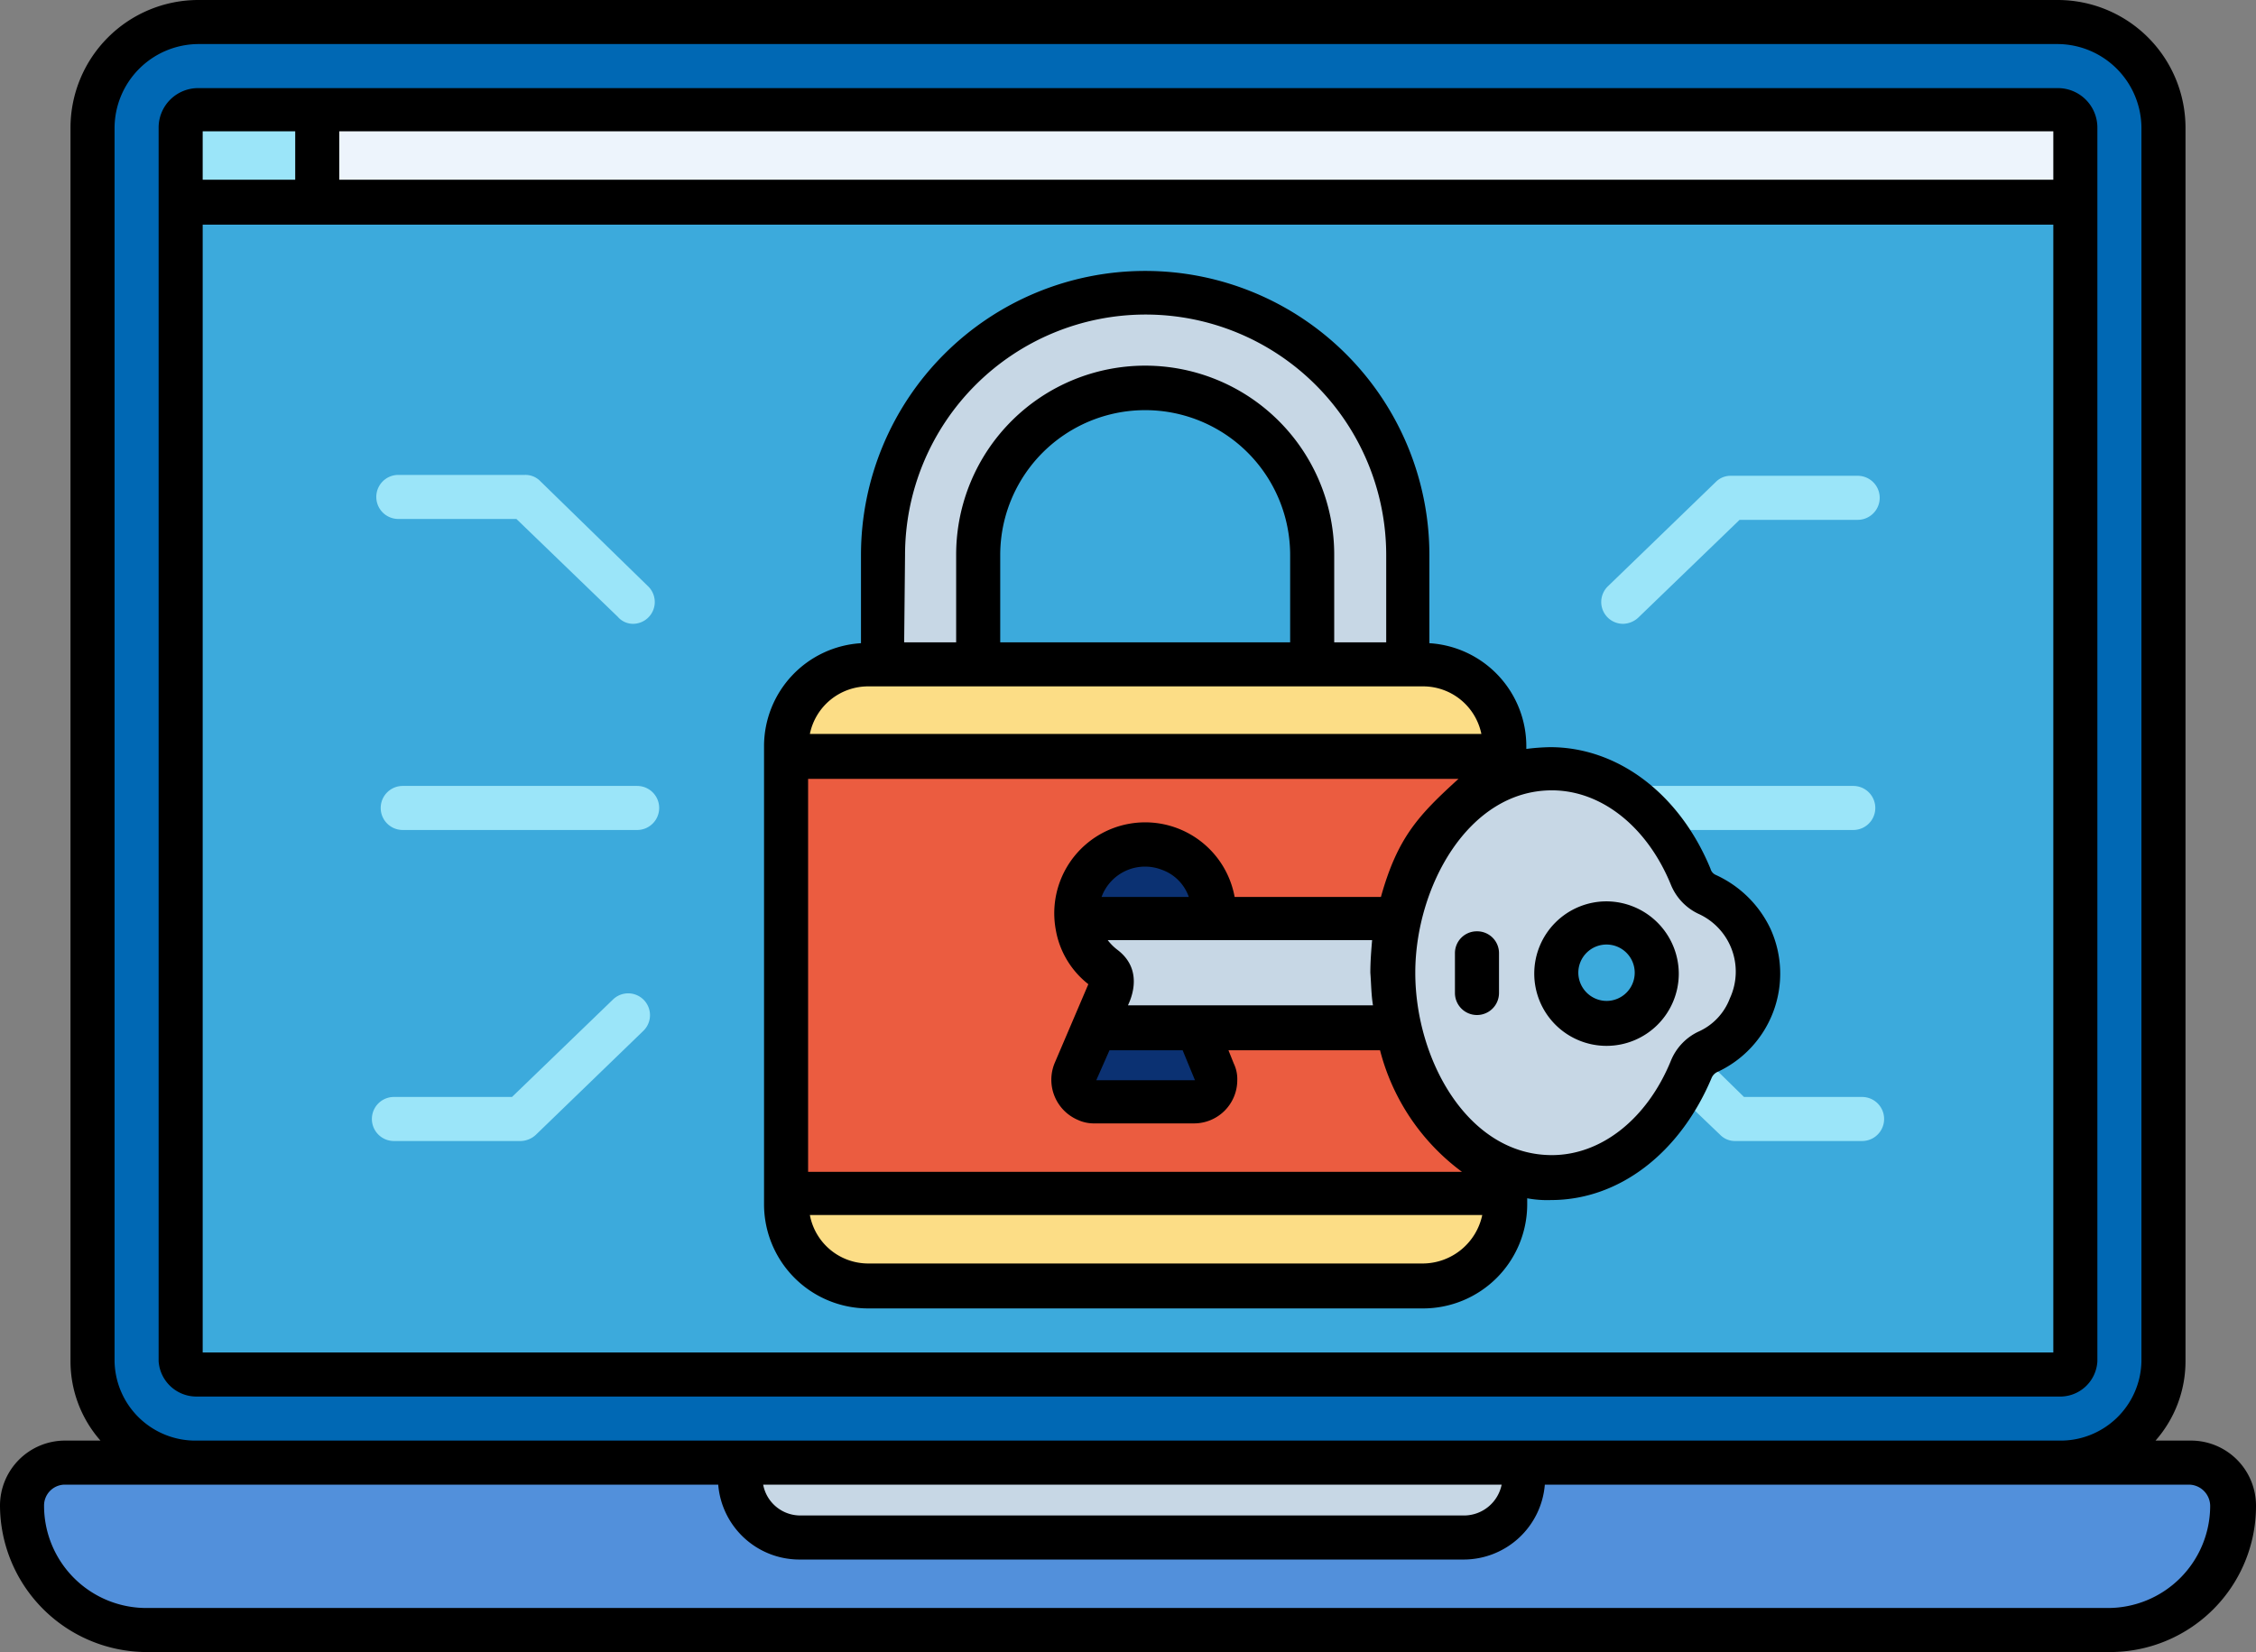 <svg xmlns="http://www.w3.org/2000/svg" width="256" height="187.5" viewBox="0 0 256 187.5"><rect x="0" y="0" width="256" height="187.5" fill="#808080" stroke="none"/><defs><style>.a{fill:#0068b4;}.b{fill:#3caadc;}.c{fill:#edf4fc;}.d{fill:#9be5f9;}.e{fill:#5290db;}.f{fill:#c7d7e5;}.g{fill:#fcdd86;}.h{fill:#eb5c40;}.i{fill:#0b3172;}</style></defs><g transform="translate(0 -34.3)"><path class="a" d="M233.5,36.8H22.5a12.035,12.035,0,0,0-12,12V189.7a11.768,11.768,0,0,0,11.9,10.6H233.6a11.768,11.768,0,0,0,11.9-10.6V48.8a11.971,11.971,0,0,0-12-12Z"/><path class="b" d="M233.6,190.2a1.75,1.75,0,0,0,1.9-1.4V48.7a2.006,2.006,0,0,0-2-2H22.5a2.006,2.006,0,0,0-2,2V188.9a1.765,1.765,0,0,0,1.9,1.3Z"/><path class="c" d="M233.5,46.8H22.5a2.006,2.006,0,0,0-2,2v8.5h215V48.8A2.006,2.006,0,0,0,233.5,46.8Z"/><path class="d" d="M36,46.8H22.5a2.006,2.006,0,0,0-2,2v8.5H36Z"/><path class="d" d="M184.2,105.1a2.476,2.476,0,0,1-2.5-2.5,2.5,2.5,0,0,1,.8-1.8L194.7,89a2.342,2.342,0,0,1,1.7-.7h14.4a2.5,2.5,0,0,1,0,5H197.4l-11.5,11.1a2.609,2.609,0,0,1-1.7.7Z"/><path class="d" d="M211.3,158.8H197.9l-4.8-4.7a4.813,4.813,0,0,0-1.2,1.6c-.4,1-.9,1.9-1.4,2.9l4.7,4.5a2.342,2.342,0,0,0,1.7.7h14.4a2.5,2.5,0,0,0,0-5Z"/><path class="d" d="M210.3,123.5H183.7a.9.9,0,0,0-.5.1,18.485,18.485,0,0,1,5.5,4.9h21.6a2.5,2.5,0,0,0,0-5Z"/><path class="d" d="M71.8,105.1a2.476,2.476,0,0,0,2.5-2.5,2.5,2.5,0,0,0-.8-1.8L61.3,88.9a2.342,2.342,0,0,0-1.7-.7H45.2a2.5,2.5,0,0,0,0,5H58.6l11.5,11.1a2.289,2.289,0,0,0,1.7.8Z"/><path class="d" d="M44.7,163.8H59.1a2.609,2.609,0,0,0,1.7-.7L73,151.3a2.476,2.476,0,0,0-3.4-3.6L58.1,158.8H44.7a2.5,2.5,0,0,0,0,5Z"/><path class="d" d="M45.7,128.5H72.3a2.5,2.5,0,0,0,0-5H45.7a2.5,2.5,0,0,0,0,5Z"/><path class="e" d="M248.6,200.2H7.4a4.908,4.908,0,0,0-4.9,4.9,14.084,14.084,0,0,0,14.1,14.1H239.4a14.084,14.084,0,0,0,14.1-14.1,4.974,4.974,0,0,0-4.9-4.9Z"/><path class="f" d="M84,200.2v1.7a6.807,6.807,0,0,0,6.8,6.8h75.4a6.807,6.807,0,0,0,6.8-6.8v-1.7Z"/><path class="g" d="M158.1,144.8c0-10.4,5.4-19.3,12.7-22.2V119a9.413,9.413,0,0,0-9.3-9.3h-63a9.413,9.413,0,0,0-9.3,9.3v52a9.413,9.413,0,0,0,9.3,9.3h63a9.413,9.413,0,0,0,9.3-9.3v-4C163.4,164.1,158.1,155.2,158.1,144.8Z"/><path class="f" d="M111.1,109.7V97.3a18.9,18.9,0,1,1,37.8,0v12.4h10.9V97.3a29.8,29.8,0,0,0-59.6,0v12.4Z"/><path class="h" d="M158.1,144.8c0-10.4,5.4-19.3,12.7-22.2v-2.4H89.2v49.6h81.5V167C163.4,164.1,158.1,155.2,158.1,144.8Z"/><path class="i" d="M137.9,155.9l-3.9-9.1a2.366,2.366,0,0,1,.7-2.7,7.78,7.78,0,1,0-10.9-1.5,5.356,5.356,0,0,0,1.5,1.5,2.186,2.186,0,0,1,.7,2.6l-3.9,9.1a2.421,2.421,0,0,0,1.3,3.2,2.958,2.958,0,0,0,1,.2h11.3a2.433,2.433,0,0,0,2.4-2.4,2.92,2.92,0,0,0-.2-.9Z"/><path class="f" d="M124.2,150.9h34.5a28.353,28.353,0,0,1,0-12.3H122.2a7.976,7.976,0,0,0,3.1,5.6,2.186,2.186,0,0,1,.7,2.6Z"/><path class="f" d="M193.7,135.9a4.115,4.115,0,0,1-1.9-2c-3-7.3-9-12.3-15.8-12.3-9.9,0-18,10.4-18,23.2s8,23.2,18,23.2c6.9,0,12.8-5,15.8-12.3a3.4,3.4,0,0,1,1.9-2,9.861,9.861,0,0,0,4.9-13,9.56,9.56,0,0,0-4.9-4.8Zm-11.4,14.5a5.7,5.7,0,0,1-5.7-5.7,5.635,5.635,0,0,1,5.7-5.7,5.7,5.7,0,0,1,5.7,5.7A5.635,5.635,0,0,1,182.3,150.4Z"/><path d="M22.4,192.8H233.6a4.231,4.231,0,0,0,4.4-4V48.8a4.481,4.481,0,0,0-4.5-4.5H22.5A4.481,4.481,0,0,0,18,48.8v140a4.3,4.3,0,0,0,4.4,4ZM38.5,49.2H233v5.5H38.5ZM23,49.2H33.5v5.5H23Zm0,10.6H233v128H23Z"/><path d="M16.6,221.8H239.4A16.559,16.559,0,0,0,256,205.2a7.383,7.383,0,0,0-7.4-7.4h-4a13.62,13.62,0,0,0,3.4-9V48.8a14.51,14.51,0,0,0-14.5-14.5H22.5A14.51,14.51,0,0,0,8,48.8v140a13.62,13.62,0,0,0,3.4,9h-4A7.383,7.383,0,0,0,0,205.2,16.688,16.688,0,0,0,16.6,221.8ZM13,48.8a9.56,9.56,0,0,1,9.5-9.5h211a9.56,9.56,0,0,1,9.5,9.5v140a9.178,9.178,0,0,1-9.4,9H22.4a9.178,9.178,0,0,1-9.4-9Zm157.4,154a4.371,4.371,0,0,1-4.2,3.5H90.8a4.288,4.288,0,0,1-4.2-3.5Zm-163,0H81.5a9.252,9.252,0,0,0,9.2,8.5h75.4a9.252,9.252,0,0,0,9.2-8.5h73.1a2.433,2.433,0,0,1,2.4,2.4,11.608,11.608,0,0,1-11.6,11.6H16.6A11.608,11.608,0,0,1,5,205.2a2.369,2.369,0,0,1,2.4-2.4Z"/><path d="M194.7,133.6a1.057,1.057,0,0,1-.6-.7c-3.5-8.5-10.5-13.8-18.2-13.8a24.519,24.519,0,0,0-2.7.2V119a11.717,11.717,0,0,0-11-11.7v-10a32.25,32.25,0,1,0-64.5,0v10a11.717,11.717,0,0,0-11,11.7v52a11.822,11.822,0,0,0,11.8,11.8h63A11.822,11.822,0,0,0,173.3,171v-.7a12.287,12.287,0,0,0,2.7.2c7.7,0,14.6-5.3,18.2-13.8a1.344,1.344,0,0,1,.6-.7,12.3,12.3,0,0,0,6.1-16.3,12.679,12.679,0,0,0-6.2-6.1Zm-92-36.3a27.3,27.3,0,0,1,54.6,0v9.9h-5.9V97.3a21.45,21.45,0,1,0-42.9-.1v10h-5.9Zm43.7,0v9.9H113.5V97.3a16.45,16.45,0,1,1,32.9,0ZM98.5,112.2h63a6.75,6.75,0,0,1,6.6,5.4H91.9a6.75,6.75,0,0,1,6.6-5.4Zm-6.8,10.5h73.8c-4.5,4.1-6.9,6.6-8.8,13.4H140.1a10.317,10.317,0,1,0-20.3,3.7,9.988,9.988,0,0,0,3.7,6.2l-3.8,8.9a4.954,4.954,0,0,0,2.6,6.5,4.333,4.333,0,0,0,1.9.4h11.3a4.908,4.908,0,0,0,4.9-4.9,4.058,4.058,0,0,0-.4-1.9l-.6-1.5h17.2a24.837,24.837,0,0,0,9.3,13.8H91.7Zm64.1,25.7H128c0-.1,2.1-3.8-1.2-6.3a5.73,5.73,0,0,1-1.1-1.1h30c-.1,1.2-.2,2.4-.2,3.7.1,1.3.1,2.5.3,3.7Zm-20.2,8.5H124.4l1.5-3.4h8.3ZM125,136.1a5.253,5.253,0,0,1,6.8-3.1,5.02,5.02,0,0,1,3.1,3.1Zm36.5,41.6h-63a6.741,6.741,0,0,1-6.6-5.5h76.3a6.931,6.931,0,0,1-6.7,5.5Zm31.2-26.3a6.255,6.255,0,0,0-3.1,3.3c-2.7,6.6-7.9,10.7-13.5,10.7-9.5,0-15.5-10.8-15.5-20.7,0-9.7,6-20.7,15.5-20.7,5.6,0,10.8,4.1,13.5,10.7a6.255,6.255,0,0,0,3.1,3.3,7.2,7.2,0,0,1,3.6,9.6,6.738,6.738,0,0,1-3.6,3.8Z"/><path d="M182.3,136.6a8.2,8.2,0,1,0,8.2,8.2A8.237,8.237,0,0,0,182.3,136.6Zm0,11.3a3.222,3.222,0,0,1-3.2-3.2,3.2,3.2,0,1,1,3.2,3.2Z"/><path d="M167.6,140a2.476,2.476,0,0,0-2.5,2.5V147a2.5,2.5,0,0,0,5,0v-4.5A2.476,2.476,0,0,0,167.6,140Z"/></g></svg>
